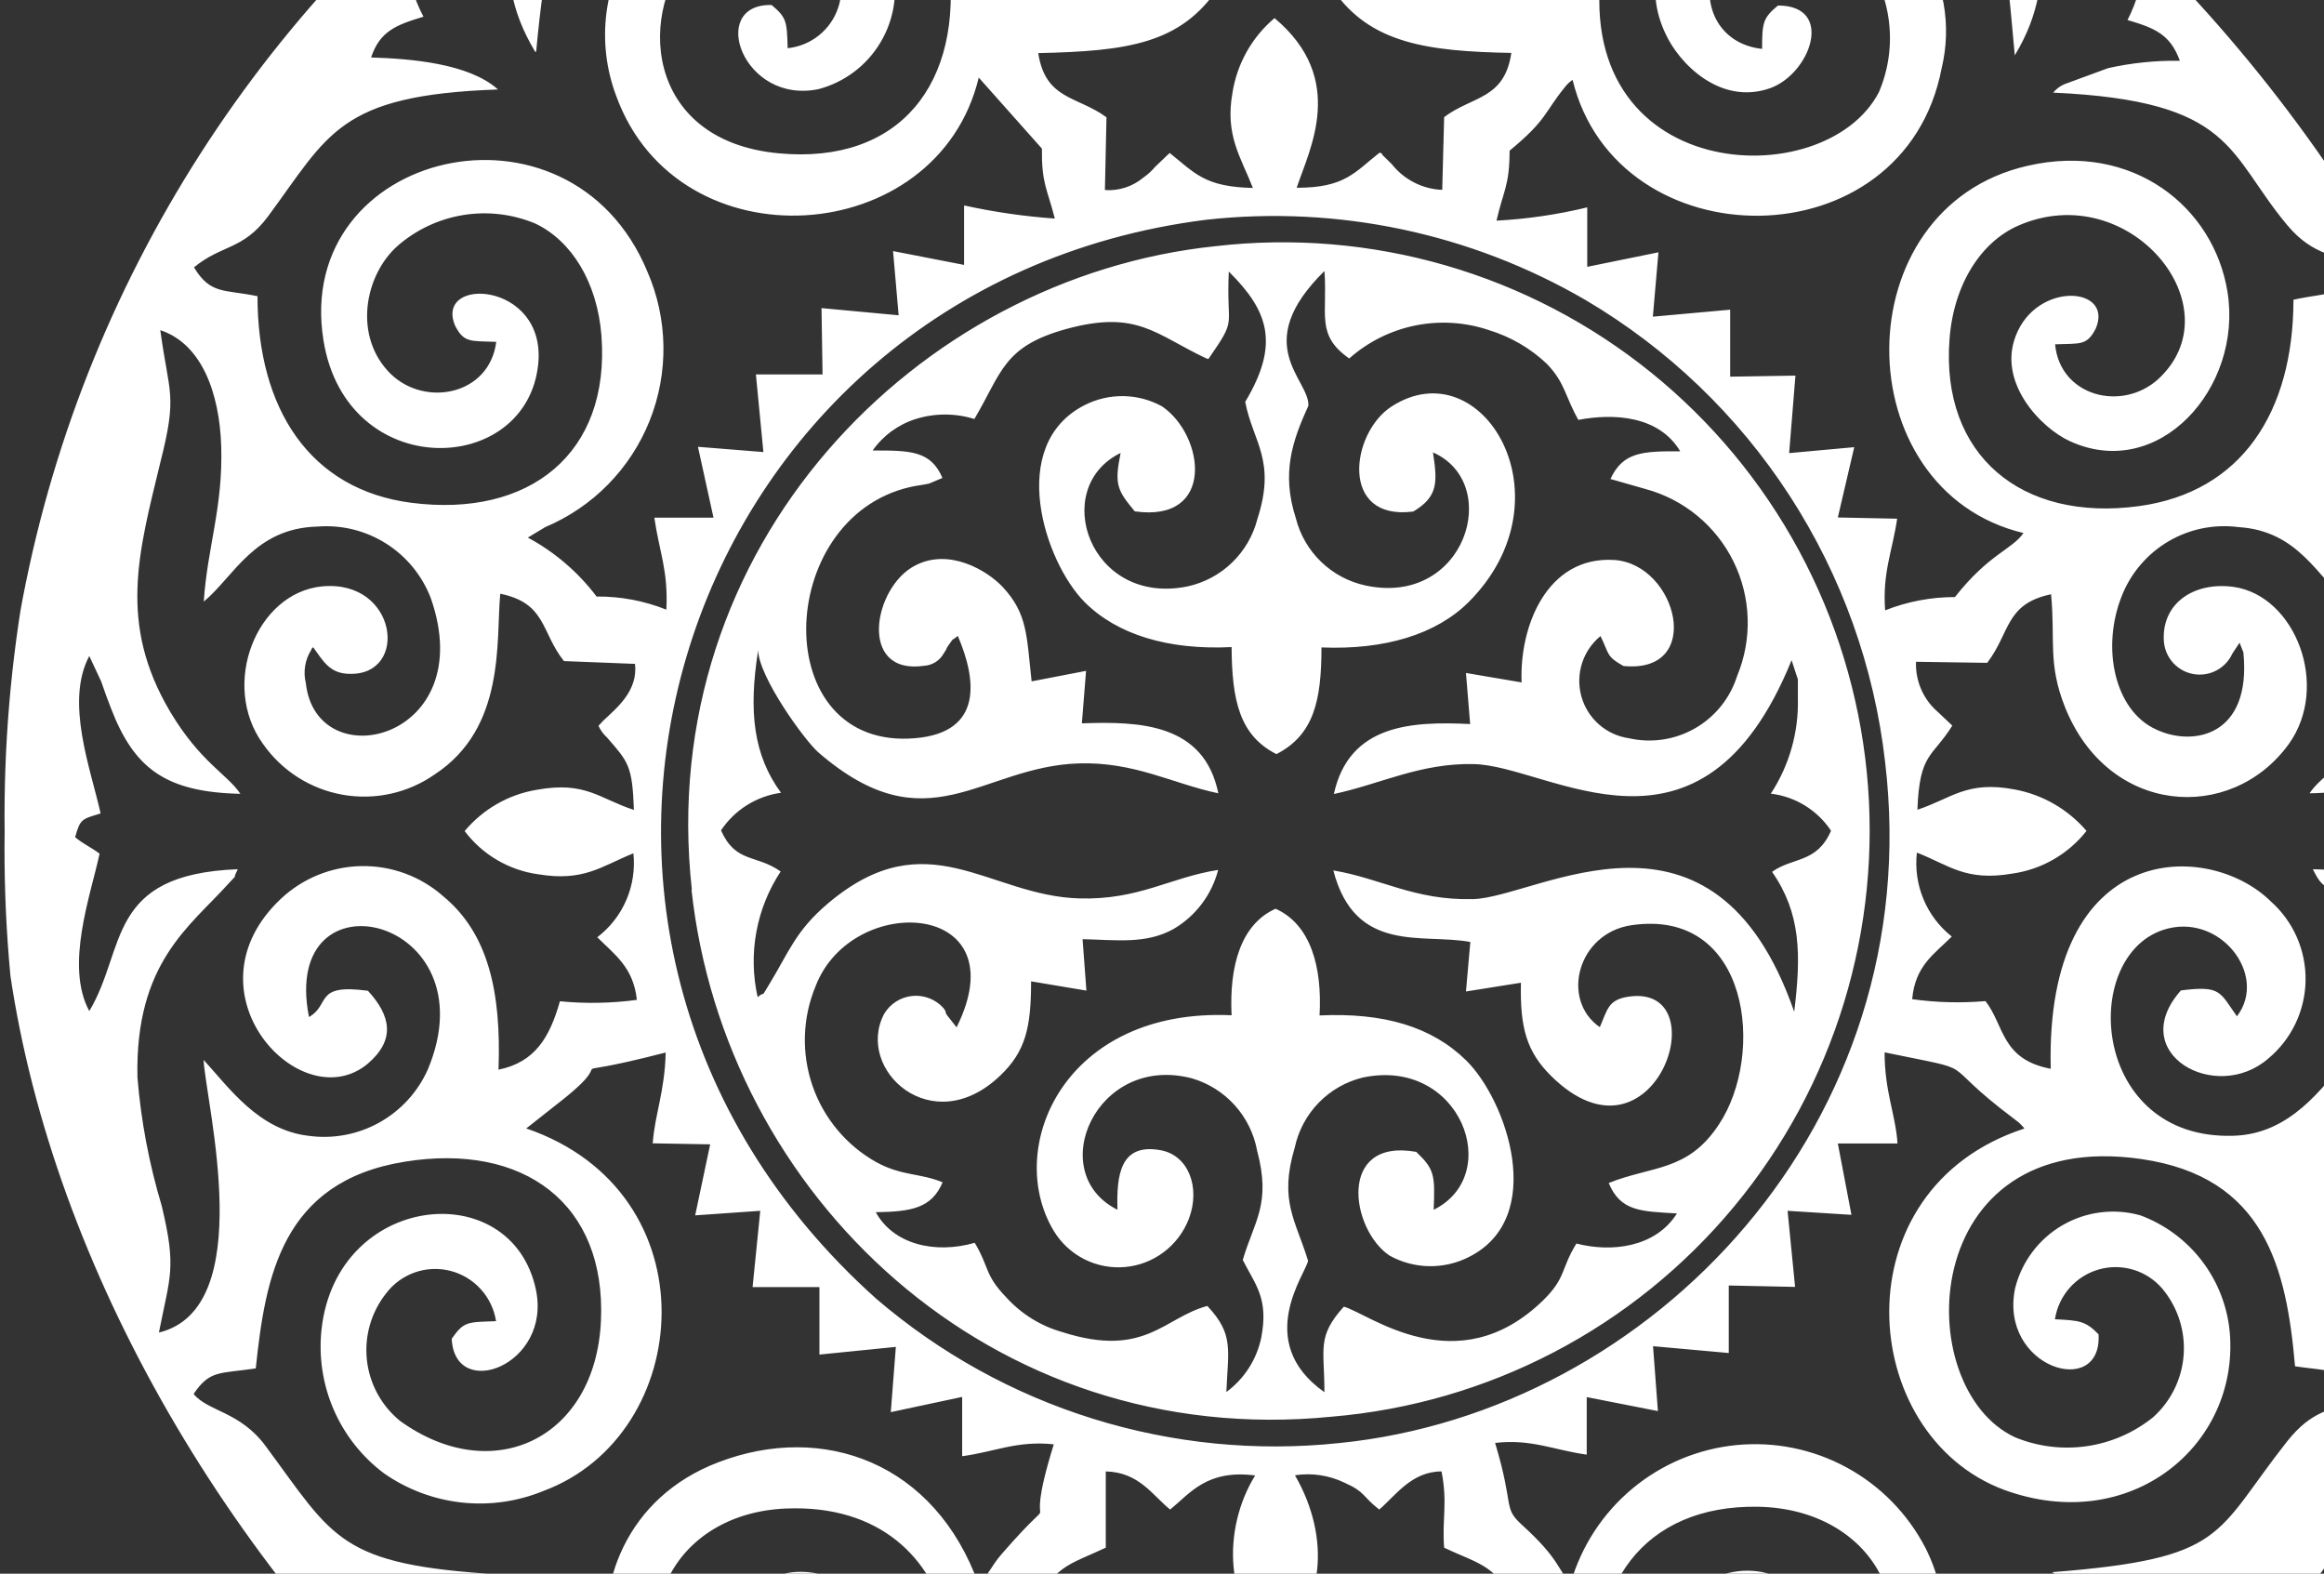 <svg width="802" height="543" viewBox="0 0 802 543" fill="none" xmlns="http://www.w3.org/2000/svg">
<rect x="0" y="0" width="802" height="543" fill="#333333" stroke="none"/>
<g clip-path="url(#clip0_51_338)">
<g clip-path="url(#clip1_51_338)">
<path fill-rule="evenodd" clip-rule="evenodd" d="M439.291 855.896C276.171 855.896 139.971 802.443 30.689 695.539C-78.593 588.634 -133.233 452.417 -133.233 286.89C-133.233 122.368 -78.332 -13.586 31.472 -120.974C141.276 -228.362 277.215 -282.076 439.291 -282.116C600.283 -282.116 736.202 -228.141 847.049 -120.19C957.897 -12.239 1013.42 123.455 1013.62 286.89C1013.62 451.411 958.459 587.386 848.133 694.814C737.808 802.242 601.627 855.936 439.592 855.896H439.291ZM416.226 123.636C398.641 115.367 392.499 106.858 368.049 113.496C346.128 119.532 345.767 128.524 336.252 144.578C329.663 142.525 322.607 142.525 316.018 144.578C310.005 146.466 304.778 150.283 301.143 155.441C314.03 155.441 321.197 155.441 325.232 164.917L320.655 166.848C318.607 167.331 316.078 167.572 314.091 168.055C266.998 178.798 264.95 259.067 315.777 254.722C339.504 252.73 336.915 234.262 330.531 219.415C327.159 222.192 330.11 218.933 327.52 222.373C326.135 224.244 327.219 223.278 325.713 225.39C325.041 226.634 324.063 227.686 322.872 228.446C321.682 229.207 320.318 229.65 318.908 229.736C295.904 233.055 301.384 202.396 315.897 195.093C327.52 189.058 340.528 196.723 346.008 202.517C354.68 211.811 354.258 219.476 356.005 235.107L374.794 231.486L373.348 249.592C393.282 248.868 415.503 249.592 420.442 273.733C404.844 270.474 391.596 262.809 372.264 263.413C338.36 264.499 320.233 292.261 282.474 259.671C277.657 255.506 261.819 233.538 261.638 224.364C258.266 245.548 260.012 260.576 269.527 273.552C265.354 274.122 261.35 275.573 257.779 277.81C254.207 280.047 251.151 283.019 248.811 286.528C253.93 297.934 260.855 294.675 269.406 300.711C265.237 307.024 262.383 314.117 261.017 321.564C259.651 329.01 259.801 336.657 261.457 344.044C264.589 341.509 262.18 345.01 265.311 339.88C272.357 328.352 274.525 321.17 285.907 311.574C320.173 282.786 341.07 309.16 372.566 310.005C393.101 310.548 403.76 302.763 420.381 300.167C419.28 304.418 417.351 308.409 414.705 311.91C412.06 315.411 408.749 318.353 404.965 320.567C395.389 325.878 385.212 324.309 373.589 324.067L374.914 341.811L355.824 338.612C355.824 354.425 353.957 362.753 345.225 371.082C321.618 393.775 295.001 368.97 305.118 349.838C306.143 348.114 307.558 346.655 309.249 345.581C310.94 344.506 312.86 343.845 314.853 343.651C316.846 343.457 318.856 343.736 320.722 344.465C322.588 345.193 324.256 346.352 325.593 347.846C327.098 349.898 325.593 348.691 327.159 350.743L330.11 354.485C351.91 310.729 293.977 307.53 281.451 340.302C276.896 351.258 276.528 363.51 280.416 374.721C284.304 385.931 292.176 395.314 302.528 401.077C311.381 405.845 317.343 404.698 325.292 407.958C321.498 416.89 314.572 418.097 302.227 418.278C308.249 429.262 322.461 432.823 336.373 428.84C341.431 437.229 339.685 439.824 347.212 447.609C352.445 453.403 359.211 457.588 366.724 459.68C395.149 468.733 401.773 454.55 416.648 450.627C425.861 460.464 423.814 465.534 423.212 480.321C429.398 475.766 433.687 469.081 435.256 461.551C437.846 447.971 433.269 443.445 428.872 434.754C432.847 421.235 438.749 415.502 433.811 396.973C432.729 391.161 430.064 385.762 426.11 381.373C422.156 376.985 417.068 373.778 411.408 372.108C378.226 363.357 360.22 404.759 385.634 417.433C385.272 405.362 386.597 394.258 400.689 396.913C410.144 398.724 414.359 409.768 410.264 420.571C408.51 425.126 405.519 429.097 401.628 432.035C397.738 434.973 393.104 436.76 388.252 437.193C383.4 437.627 378.524 436.69 374.176 434.488C369.828 432.286 366.183 428.908 363.653 424.736C346.369 396.008 367.387 347.665 425.018 350.321C424.175 333.482 428.15 318.937 440.194 313.566C452.238 318.937 456.333 333.543 455.37 350.381C477.531 349.355 494.032 354.244 505.896 365.831C519.927 379.531 534.019 420.149 506.919 433.728C502.66 435.895 497.935 436.984 493.159 436.899C488.383 436.815 483.7 435.561 479.519 433.245C466.029 424.192 461.452 392.568 488.733 397.456C495.056 403.491 495.236 405.423 494.755 417.433C519.205 405.362 503.969 364.685 470.305 371.806C464.52 373.207 459.246 376.215 455.092 380.486C450.937 384.757 448.069 390.116 446.819 395.947C441.278 414.415 447.18 421.114 451.395 434.996C451.034 438.918 432.185 462.878 457.056 480.381C457.056 465.232 454.346 461.309 463.741 450.868C472.292 453.162 502.764 477.665 532.513 448.696C540.523 440.85 538.536 437.953 544.016 429.081C556.06 432.219 571.296 430.469 578.703 418.7C566.298 417.976 559.252 418.036 555.157 408.199C570.212 402.164 582.437 404.336 593.156 388.041C609.296 363.9 603.876 313.264 563.046 319.239C544.437 321.955 538.415 344.949 552.085 354.425C554.735 348.389 554.916 345.01 561.841 343.923C593.457 339.035 570.995 406.388 535.344 371.323C526.853 362.934 524.504 354.666 524.865 339.095L505.896 342.113L507.401 325.033C491.081 321.955 467.655 329.378 460.127 300.349C476.508 303.064 488.07 310.729 508.305 310.246C530.707 309.703 591.35 269.086 619.172 349.114C621.581 329.559 621.521 315.135 611.524 300.831C618.811 295.641 626.94 297.934 631.879 286.648C629.546 283.136 626.48 280.173 622.893 277.964C619.306 275.755 615.283 274.352 611.102 273.854C617.495 264.081 620.752 252.582 620.437 240.901C620.437 239.392 620.437 235.831 620.437 234.443L618.269 227.804C587.074 304.694 534.742 264.016 508.485 263.654C490.118 263.232 476.086 270.655 460.308 273.974C465.608 249.833 487.287 248.868 507.341 249.833L505.896 232.21L525.106 235.469C524.263 216.398 533.718 191.774 557.084 193.222C578.824 194.671 588.339 232.633 560.215 229.796C554.193 226.416 555.398 225.692 552.326 219.476C549.329 221.929 547.108 225.203 545.936 228.899C544.764 232.595 544.69 236.553 545.724 240.29C546.759 244.027 548.856 247.382 551.761 249.945C554.666 252.507 558.252 254.167 562.082 254.722C569.869 256.502 578.039 255.28 584.968 251.299C591.897 247.319 597.078 240.87 599.48 233.236C602.088 226.95 603.326 220.178 603.111 213.374C602.896 206.57 601.234 199.89 598.235 193.781C595.236 187.673 590.969 182.277 585.721 177.955C580.473 173.633 574.364 170.484 567.803 168.719L555.759 165.279C560.035 156.045 566.659 155.623 579.847 155.743C572.44 143.311 556.722 142.586 544.678 144.88C540.101 136.793 540.161 132.206 533.898 125.627C528.215 120.212 521.348 116.203 513.845 113.919C505.657 111.148 496.885 110.594 488.415 112.31C479.945 114.027 472.077 117.955 465.608 123.696C453.985 115.548 458.2 108.608 457.056 93.52C431.101 119.049 451.998 130.938 451.516 139.991C446.036 152.062 442.121 163.106 447.18 178.798C448.633 184.537 451.659 189.754 455.916 193.86C460.173 197.966 465.49 200.798 471.268 202.034C505.775 209.397 518.723 166.788 494.514 156.105C496.08 166.426 496.32 171.375 487.709 176.505C462.175 179.824 466.089 149.406 480.181 140.293C511.496 120.014 542.691 171.978 506.739 207.828C495.598 218.872 477.893 224.304 456.032 223.399C456.032 241.806 453.383 253.575 440.495 260.214C427.728 253.756 425.139 241.625 425.018 223.278C403.158 224.364 385.573 218.993 374.372 207.828C360.521 194.007 347.212 153.51 374.372 139.75C378.523 137.651 383.122 136.599 387.771 136.683C392.419 136.767 396.977 137.985 401.05 140.233C415.744 150.312 419.538 180.428 391.596 176.444C385.573 169.142 384.489 167.271 386.718 156.286C362.087 168.357 375.998 209.276 409.843 202.336C415.619 201.075 420.932 198.228 425.186 194.114C429.44 190 432.468 184.78 433.931 179.039C440.495 158.761 432.365 152.545 429.716 138.663C441.76 118.566 437.665 107.22 424.055 93.701C423.091 113.979 427.247 109.091 417.009 123.877L416.226 123.636ZM698.484 389.188L697.64 388.282L696.737 387.377L694.87 385.929C666.687 364.745 685.536 370.418 650.367 363.115C650.367 376.815 654.161 384.48 654.823 394.559H634.227L638.925 419.183L616.883 417.795L619.473 444.049L596.589 443.566V466.862L570.453 464.508L572.139 486.899L547.569 482.071V501.927C536.247 500.358 528.418 496.435 515.953 497.883C522.637 520.093 518.602 520.033 525.046 526.008C538.355 538.078 537.09 540.975 542.028 546.286C545.705 533.523 553.118 522.159 563.309 513.663C573.499 505.168 585.998 499.932 599.19 498.632C612.382 497.332 625.659 500.028 637.306 506.372C648.952 512.715 658.432 522.415 664.519 534.215C668.754 542.639 670.961 551.941 670.961 561.374C670.961 570.807 668.754 580.109 664.519 588.533C646.994 620.339 598.998 627.883 577.74 595.956C575.044 592.273 573.115 588.083 572.066 583.638C571.017 579.192 570.871 574.581 571.635 570.078C572.399 565.574 574.058 561.27 576.513 557.422C578.969 553.573 582.171 550.258 585.93 547.674C603.153 535.181 627.302 544.174 624.471 565.297C621.942 572.6 611.403 575.074 608.754 564.995C608.255 562.144 607.974 559.259 607.911 556.365C603.807 557.014 599.983 558.859 596.916 561.668C593.849 564.477 591.674 568.128 590.66 572.166C589.646 576.204 589.839 580.452 591.214 584.381C592.59 588.31 595.087 591.748 598.396 594.267C605.034 599.388 613.409 601.701 621.728 600.708C630.047 599.715 637.647 595.496 642.899 588.956C666.626 556.667 646.151 520.636 606.766 519.912C567.382 519.188 546.545 547.433 553.049 587.688C554.108 595.308 556.691 602.636 560.644 609.232C564.597 615.828 569.838 621.556 576.053 626.072C592.133 638.505 602.792 636.031 624.231 639.712C627.603 651.783 623.448 654.619 633.685 661.258C641.333 653.171 637.841 645.989 650.848 636.212C679.213 614.847 692.341 612.071 695.232 555.761C704.144 567.832 705.168 582.136 706.252 600.06C714.924 596.62 717.513 592.335 719.742 581.955C728.052 584.791 730.642 587.386 741.18 587.205L734.496 567.349C744.974 564.995 750.033 561.314 753.104 553.227C733.773 552.563 721.97 551.114 708.179 542.484C768.762 537.716 763.884 529.568 789.237 497.4C798.089 486.235 804.112 487.382 810.917 482.795C813.085 481.407 812.302 481.709 813.566 480.321C808.327 471.992 803.75 473.199 792.007 471.449C789.056 437.41 781.529 406.087 738.952 399.931C661.447 388.705 658.798 479.053 695.412 495.952C703.246 499.17 711.797 500.224 720.176 499.003C728.554 497.782 736.452 494.332 743.047 489.011C749.191 483.489 752.961 475.797 753.568 467.549C754.174 459.3 751.569 451.138 746.299 444.773C743.677 441.655 740.215 439.359 736.326 438.16C732.437 436.96 728.286 436.908 724.368 438.009C720.45 439.11 716.931 441.318 714.232 444.368C711.532 447.419 709.765 451.184 709.143 455.214C717.754 455.636 719.681 455.817 724.198 460.404C725.523 482.916 689.691 471.992 695.412 444.471C696.55 439.944 698.581 435.691 701.387 431.964C704.192 428.237 707.713 425.112 711.744 422.771C715.774 420.431 720.232 418.924 724.853 418.338C729.475 417.753 734.166 418.102 738.651 419.364C747.068 422.493 754.43 427.945 759.886 435.09C765.342 442.234 768.67 450.78 769.484 459.74C772.797 498.668 735.218 530.051 691.558 514.058C640.671 495.047 634.528 410.251 698.544 389.429L698.484 389.188ZM623.869 -65.872C585.207 -65.329 558.469 -48.309 553.049 -13.667C540.884 63.705 629.891 67.93 648.44 31.718C651.724 23.986 652.897 15.518 651.839 7.182C650.78 -1.154 647.529 -9.058 642.417 -15.719C633.866 -26.522 613.812 -33.825 598.817 -20.97C583.822 -8.114 588.519 14.759 608.091 16.872C608.091 7.819 608.392 6.189 613.571 1.904C633.264 1.904 624.773 25.502 610.801 30.451C593.518 36.486 579.245 21.7 574.668 11.44C560.276 -19.219 593.578 -47.646 625.796 -42.878C633.19 -41.712 640.263 -39.023 646.568 -34.982C652.874 -30.941 658.276 -25.635 662.435 -19.398C666.593 -13.161 669.417 -6.129 670.729 1.256C672.042 8.641 671.813 16.218 670.059 23.51C657.172 91.045 558.047 90.442 542.691 27.554C541.624 28.275 540.687 29.173 539.921 30.209C532.875 38.9 533.899 41.314 520.951 51.997C520.951 64.067 518.783 65.818 516.434 76.138C526.991 75.578 537.474 74.042 547.749 71.551V92.071L572.32 87.062L570.393 109.272L597.071 106.858V129.973L619.594 129.611L617.426 156.347L639.888 154.295L634.227 178.557L654.703 178.979C653.016 190.325 649.584 197.568 650.547 210.604C658.216 207.567 666.389 206.01 674.636 206.017C686.379 191.11 694.208 189.722 698.303 183.928C636.636 169.202 635.914 71.612 699.808 57.187C735.941 48.919 764.004 71.37 768.701 100.762C774.001 133.835 744.914 166.365 714.201 152.182C704.144 147.535 689.39 131.964 695.593 115.971C702.759 96.96 729.497 98.77 723.234 113.376C720.103 119.411 717.875 118.445 709.203 118.807C710.829 136.551 731.967 142.285 744.734 130.878C771.713 106.073 734.797 61.17 696.556 77.828C683.669 83.441 674.214 98.046 672.769 116.997C669.698 156.95 697.46 180.186 738.169 174.634C773.519 169.805 791.405 142.285 791.465 103.417C804.593 100.581 806.942 102.754 813.687 93.399C805.978 86.639 798.812 89.053 789.237 77.586C768.521 52.781 771.171 34.796 708.54 31.96C709.582 30.706 710.902 29.713 712.395 29.063L727.51 23.51C735.632 21.69 743.94 20.839 752.261 20.976C748.949 11.862 743.649 9.69 734.195 6.913C737.375 0.714 739.299 -6.055 739.856 -13.003C732.799 -12.774 725.925 -10.693 719.922 -6.968C717.333 -17.771 714.623 -21.513 706.312 -25.919C704.445 -6.364 704.205 4.258 695.292 19.105C692.281 -12.219 693.003 -24.772 674.455 -43.542C663.194 -54.948 662.11 -52.776 651.089 -61.104C644.966 -65.676 640.351 -71.983 637.841 -79.21C637.841 -79.572 636.516 -82.469 636.455 -82.59C634.287 -86.754 634.89 -85.125 633.565 -86.513C624.652 -81.745 626.278 -76.192 623.809 -64.605L623.869 -65.872ZM225.264 394.439C225.927 384.722 229.419 376.634 229.721 363.176C187.566 374.039 216.05 362.029 194.31 379.35L181.604 389.369C246.161 411.458 239.597 495.047 187.626 514.42C178.671 518.115 168.934 519.498 159.307 518.444C149.68 517.389 140.471 513.931 132.523 508.384C124.921 502.693 118.933 495.112 115.151 486.39C111.37 477.667 109.927 468.107 110.964 458.654C116.203 411.579 176.425 405.362 184.916 444.893C190.516 471.086 156.853 483.64 155.889 461.913C160.165 455.878 161.249 456.24 171.185 455.878C170.543 451.747 168.702 447.897 165.892 444.808C163.082 441.718 159.427 439.525 155.383 438.502C151.339 437.479 147.083 437.672 143.147 439.055C139.211 440.438 135.767 442.951 133.246 446.282C128.089 452.782 125.707 461.064 126.621 469.318C127.535 477.573 131.67 485.13 138.124 490.339C170.101 513.333 205.512 496.374 207.378 455.817C209.245 415.26 180.7 394.257 139.75 400.836C97.113 407.656 91.573 440.789 88.261 472.173C75.795 474.044 72.422 472.656 66.822 480.984C71.64 487.02 82.961 487.02 91.754 499.09C115.36 530.956 116.926 539.889 172.209 543.268C158.358 551.959 146.555 553.347 127.224 554.011C128.68 557.88 131.202 561.254 134.496 563.744C137.79 566.233 141.721 567.734 145.832 568.073C142.705 574.383 140.669 581.179 139.81 588.171C146.904 587.94 153.816 585.86 159.864 582.136C162.935 592.939 164.922 597.224 173.956 600.905C174.919 584.007 176.184 567.651 184.976 556.606C186.421 585.817 189.854 603.742 205.873 619.494C213.516 626.03 221.561 632.077 229.961 637.6C241.283 646.291 239.175 654.318 246.221 661.741C256.459 654.68 252.243 652.809 255.676 640.255C277.657 636.151 287.774 639.229 304.516 625.891C343.418 594.93 336.252 517.92 271.334 520.516C232.009 522.085 213.521 559.443 237.549 590.344C242.787 596.378 250.077 600.246 258.001 601.194C265.926 602.142 273.919 600.103 280.427 595.474C283.867 593.154 286.547 589.868 288.133 586.029C289.719 582.189 290.14 577.966 289.343 573.889C288.546 569.811 286.566 566.059 283.652 563.103C280.738 560.147 277.019 558.118 272.959 557.27C272.959 557.693 272.538 558.236 272.418 558.598C272.297 558.96 272.056 559.443 271.996 559.865L270.912 565.478C269.105 571.815 270.912 568.315 266.877 571.031C247.727 578.756 251.34 537.233 281.812 542.906C290.832 545.085 298.628 550.748 303.501 558.661C308.374 566.574 309.929 576.096 307.828 585.153C305.05 593.564 299.969 601.023 293.165 606.679C286.361 612.334 278.107 615.96 269.346 617.14C204.006 626.072 184.253 528.844 247.847 504.582C283.98 490.701 322.702 504.582 337.758 546.829C340.949 543.57 342.395 539.949 345.586 536.328C369.193 509.109 351.609 537.233 363.653 498.366C350.886 497.038 343.599 500.901 332.037 502.47V482.01L307.406 487.261L309.153 464.749L282.776 467.405V444.109H259.711L262.361 417.795L239.898 419.364L245.077 394.861L224.722 394.499L225.264 394.439ZM184.735 17.958C175.521 2.447 175.762 -7.028 173.655 -27.005C169.943 -25.329 166.739 -22.699 164.37 -19.381C162.001 -16.063 160.55 -12.176 160.165 -8.114C154.113 -11.829 147.204 -13.908 140.111 -14.15C140.838 -7.188 142.882 -0.429 146.133 5.767C136.679 8.603 131.078 10.776 128.067 19.829C141.797 20.251 161.851 21.881 171.848 30.873C116.745 32.805 113.493 46.324 92.476 74.689C83.744 86.398 76.517 84.346 66.942 92.252C72.663 101.728 77.361 99.796 88.863 102.21C88.863 141.078 106.929 168.961 141.918 173.487C182.688 178.738 210.63 156.528 207.559 115.85C206.114 97.322 197.201 83.079 184.795 77.164C176.941 73.867 168.324 72.838 159.917 74.193C151.51 75.547 143.648 79.231 137.221 84.829C125.779 94.968 121.804 116.092 134.752 128.947C146.796 140.715 168.957 136.249 171.246 117.962C162.453 117.6 160.165 118.385 157.094 112.47C149.626 95.149 188.409 97.02 185.759 125.386C182.025 164.615 119.516 166.607 111.627 117.419C101.088 51.937 196.539 29.002 223.397 93.701C226.926 101.8 228.813 110.521 228.948 119.358C229.084 128.194 227.466 136.97 224.188 145.174C220.91 153.378 216.038 160.848 209.854 167.149C203.67 173.449 196.299 178.455 188.168 181.876L182.146 185.497C191.428 190.479 199.523 197.418 205.873 205.836C214.12 205.762 222.302 207.3 229.961 210.363C230.624 196.783 227.553 190.627 225.806 178.617H246.221L240.861 154.174L263.445 155.985L260.855 129.188H283.86L283.498 106.314L310.116 108.789L308.189 86.639L332.699 91.407V70.887C343.014 73.157 353.48 74.67 364.014 75.414C361.304 64.852 359.437 63.343 359.558 51.273L337.758 26.769C323.545 86.036 234.117 92.071 212.678 33.167C209.204 23.998 208.041 14.111 209.291 4.384C210.541 -5.343 214.166 -14.611 219.844 -22.599C245.98 -56.517 297.59 -46.74 307.888 -11.856C310.051 -2.834 308.602 6.678 303.852 14.642C299.102 22.607 291.428 28.39 282.474 30.753C256.278 36.184 244.174 1.24 266.275 1.723C271.454 6.068 271.574 7.396 271.815 16.63C275.741 16.229 279.47 14.706 282.557 12.242C285.644 9.778 287.959 6.477 289.228 2.732C290.497 -1.012 290.666 -5.044 289.714 -8.882C288.762 -12.72 286.73 -16.204 283.86 -18.918C280.985 -21.832 277.556 -24.139 273.775 -25.7C269.994 -27.261 265.939 -28.046 261.85 -28.006C257.761 -27.967 253.721 -27.105 249.971 -25.471C246.221 -23.837 242.836 -21.465 240.018 -18.495C219.543 3.051 221.952 48.557 268.744 52.902C310.477 56.825 332.639 28.761 327.339 -13.486C326.463 -21.218 323.999 -28.684 320.102 -35.415C316.205 -42.146 310.96 -47.995 304.696 -52.594C286.63 -65.691 278.68 -62.553 255.736 -66.596C254.773 -78.667 254.893 -83.857 246.763 -87.961C243.511 -84.521 244.836 -86.332 242.969 -81.926C240.752 -74.498 236.265 -67.955 230.142 -63.217C199.67 -39.075 191.059 -47.102 185.036 17.716L184.735 17.958ZM440.013 567.168C422.489 555.098 421.646 527.697 433.148 509.109C416.527 506.996 410.806 515.144 403.82 520.878C397.798 516.049 393.101 507.962 381.599 507.721V534.034C369.555 539.708 361.485 540.915 358.715 555.46C438.147 551.295 442.181 617.261 407.735 638.686C386.477 651.903 354.86 636.875 355.944 612.855C357.149 587.447 389.97 589.318 386.055 609.174C384.851 615.209 380.635 615.511 376.661 621.244C430.077 628.728 408.999 558.115 358.594 579.782C350.597 583.343 344.022 589.486 339.917 597.232C335.813 604.977 334.416 613.878 335.951 622.512C337.999 639.048 353.475 650.636 362.93 658.18C340.227 655.645 280.427 638.565 267.359 672.906C288.798 669.768 291.447 666.509 314.633 672.906C352.753 683.106 383.405 687.029 415.263 657.456C419.035 653.064 423.057 648.893 427.307 644.963C427.307 663.612 423.031 673.872 412.733 681.899C402.435 689.926 388.103 691.193 377.986 697.651C400.026 703.686 413.576 699.28 432.185 693.547C436.46 698.134 433.51 698.496 440.013 701.936C444.048 699.824 441.338 701.936 444.651 698.194L447.902 693.547C478.435 702.539 470.847 702.6 502.102 697.349C472.774 684.071 452.961 685.641 452.72 644.903C459.405 649.369 462.235 658.24 481.265 669.466C510.232 686.606 535.464 680.933 566.779 672.544C588.58 666.509 592.915 670.13 612.789 673.087C600.082 639.169 540.523 655.585 517.277 658.421C561.359 627.038 544.979 589.076 520.469 579.54C468.98 559.443 452.058 630.116 503.366 621.425L500.837 618.347L499.934 617.563C487.167 605.492 496.923 596.741 501.921 595.112C514.748 590.947 523.721 602.475 524.083 613.217C524.986 636.876 493.972 652.447 472.292 638.867C467.309 635.923 462.983 631.981 459.585 627.289C456.187 622.596 453.789 617.253 452.541 611.592C451.292 605.93 451.22 600.072 452.328 594.381C453.437 588.691 455.702 583.29 458.983 578.515C473.798 557.089 490.359 556.667 521.613 555.098C518.602 540.553 510.111 539.647 498.368 534.034C497.585 524.137 499.633 518.765 497.465 507.721C487.107 507.721 481.566 516.11 475.966 520.878C469.943 516.17 471.268 514.842 463.921 511.583C458.625 509.036 452.685 508.153 446.879 509.048C459.405 530.655 457.056 555.399 439.953 567.168H440.013ZM83.142 273.914C57.187 273.371 46.286 265.223 38.277 244.341C37.133 241.384 36.109 238.668 34.905 235.107L30.81 226.356C22.379 242.168 31.291 265.284 34.724 280.674C28.28 282.665 27.678 282.484 25.932 288.881C28.822 291.296 31.291 292.261 34.363 294.555C31.291 308.919 22.318 333.18 30.81 348.872C43.697 327.447 36.41 301.676 82.058 299.926C79.649 304.754 82.781 300.53 78.926 304.815C65.617 319.661 46.587 332.034 47.431 371.746C48.658 386.766 51.463 401.615 55.801 416.045C60.98 437.651 58.692 440.186 54.838 459.801C89.224 451.472 71.158 381.342 70.254 365.711C79.047 375.307 89.164 389.852 106.387 391.904C114.808 393.091 123.386 391.501 130.827 387.375C138.268 383.249 144.169 376.811 147.639 369.03C169.8 316.04 96.391 299.021 106.628 350.924C114.216 346.579 108.254 339.336 126.983 341.871C134.932 350.562 136.498 358.77 126.983 366.978C103.978 386.351 62.787 342.414 96.872 310.186C104.445 303.046 114.407 299.001 124.802 298.845C135.198 298.689 145.276 302.432 153.059 309.341C168.355 322.015 173.052 342.052 172.029 369.09C184.555 366.556 189.673 358.046 193.226 345.492C202.068 346.357 210.98 346.195 219.784 345.01C218.58 333.724 212.076 329.378 206.114 323.403C210.504 320.058 213.958 315.634 216.142 310.559C218.326 305.484 219.165 299.93 218.58 294.434C207.439 298.96 201.417 304.271 185.759 301.676C180.752 300.992 175.93 299.322 171.568 296.764C167.207 294.206 163.393 290.809 160.346 286.769C166.669 279.192 175.493 274.139 185.217 272.526C202.079 269.448 206.836 275.604 218.76 279.466C218.218 264.137 216.833 262.93 209.426 254.42C208.2 253.306 207.215 251.95 206.535 250.437L208.222 248.626C212.798 244.341 220.266 238.306 219.122 229.072L194.612 228.106C186.602 218.027 188.589 208.13 172.631 204.87C171.125 221.286 174.558 251.04 150.108 267.154C140.844 273.653 129.384 276.197 118.249 274.228C107.113 272.258 97.215 265.937 90.73 256.653C75.975 236.254 88.441 204.569 111.145 202.336C137.16 199.861 141.255 232.995 120.72 232.512C113.794 232.512 111.506 228.046 108.074 223.338C108.074 223.338 107.471 223.701 107.411 224.244C106.34 225.928 105.622 227.814 105.301 229.785C104.981 231.756 105.063 233.772 105.544 235.711C109.158 268.784 165.766 255.205 148.663 206.379C145.675 198.591 140.256 191.979 133.212 187.531C126.169 183.082 117.879 181.035 109.579 181.695C87.779 182.238 80.733 198.956 70.315 207.586C71.579 188.696 76.999 175.056 76.337 153.872C75.735 135.767 69.713 118.687 55.32 113.919C58.331 136.31 61.342 135.887 55.32 159.606C47.852 190.506 40.626 215.191 58.812 245.729C69.171 263.051 78.625 267.336 82.901 273.854L83.142 273.914ZM238.633 306.987C250.015 411.941 341.672 500.599 459.585 488.83C486.357 486.584 512.416 479.022 536.243 466.585C560.07 454.148 581.191 437.084 598.373 416.387C615.556 395.69 628.459 371.773 636.329 346.03C644.199 320.288 646.88 293.233 644.216 266.441C641.551 239.65 633.594 213.657 620.809 189.978C608.023 166.298 590.665 145.405 569.743 128.514C548.822 111.623 524.757 99.072 498.949 91.593C473.14 84.114 446.105 81.856 419.418 84.95C316.319 95.692 225.686 188.575 238.754 306.987H238.633ZM416.166 75.836C234.237 98.77 160.827 321.412 302.408 448.152C324.247 466.887 349.666 480.964 377.115 489.524C404.563 498.085 433.465 500.95 462.055 497.943C570.453 487.14 665.302 387.136 650.547 262.99C646.819 230.185 635.532 198.697 617.576 171.013C599.621 143.33 575.489 120.21 547.087 103.478C507.519 80.471 461.633 70.783 416.166 75.836ZM378.407 -48.43C372.385 -47.585 377.022 -48.43 375.336 -46.318L378.467 -44.145C380.963 -43.283 383.108 -41.622 384.57 -39.419C386.032 -37.216 386.732 -34.592 386.561 -31.951C386.39 -29.311 385.357 -26.8 383.623 -24.805C381.889 -22.81 379.548 -21.441 376.962 -20.909C363.412 -18.073 354.74 -30.083 355.884 -43.24C357.811 -64.846 388.886 -78.848 409.06 -64.122C413.763 -60.983 417.795 -56.937 420.922 -52.221C424.049 -47.504 426.208 -42.211 427.273 -36.65C428.338 -31.089 428.287 -25.371 427.125 -19.829C425.962 -14.288 423.711 -9.033 420.502 -4.373C407.554 15.061 389.247 17.656 358.293 18.32C360.762 34.495 371.843 33.106 381.84 40.469L381.298 65.576C386.101 65.92 390.85 64.384 394.546 61.291C396.076 60.237 397.454 58.978 398.641 57.549L403.64 52.782C412.372 59.722 415.684 64.49 432.365 64.852C428.27 54.29 422.67 46.746 425.319 32.02C426.899 21.957 432.053 12.805 439.833 6.249C464.945 27.252 451.877 51.514 447.481 64.792C464.162 64.792 467.414 59.481 476.026 52.721C476.387 52.721 476.869 52.721 477.05 53.445L480.302 56.644C482.395 59.29 485.034 61.453 488.037 62.984C491.041 64.515 494.339 65.379 497.706 65.516L498.368 40.409C508.003 33.106 519.205 34.374 521.553 18.26C492.587 17.716 472.774 15.001 460.067 -3.528C453.411 -12.834 450.695 -24.401 452.511 -35.706C454.327 -47.011 460.528 -57.138 469.763 -63.88C489.154 -78.788 520.71 -66.174 523.962 -45.111C525.949 -31.592 517.94 -19.461 504.511 -20.97C501.725 -21.142 499.086 -22.278 497.044 -24.183C495.002 -26.089 493.683 -28.646 493.314 -31.418C492.944 -34.19 493.546 -37.004 495.017 -39.381C496.488 -41.757 498.737 -43.548 501.379 -44.447L504.932 -46.197C503.246 -48.611 504.45 -47.525 501.56 -48.672C469.341 -50.12 469.462 -28.152 475.845 -16.383C488.552 7.215 547.81 1.723 544.678 -46.559C543.414 -66.777 527.756 -74.14 518.723 -84.159C537.753 -82.952 552.627 -77.158 573.825 -78.124C591.169 -78.908 609.958 -86.332 612.548 -99.549C592.855 -95.747 590.085 -93.514 568.887 -98.523C525.829 -108.3 489.696 -117.112 453.202 -70.881C450.673 -101.058 467.836 -111.318 491.503 -119.526L500.114 -123.75C484.457 -131.234 462.898 -124.294 447.902 -120.009L444.349 -124.897C441.639 -128.458 443.868 -126.527 440.013 -128.579C433.991 -125.259 437.484 -125.802 432.185 -120.009C417.792 -124.414 395.39 -131.355 379.913 -123.75C389.729 -114.698 429.957 -116.87 426.885 -70.881C391.294 -114.094 360.28 -110.412 314.813 -99.368C290.725 -93.333 290.725 -95.928 267.66 -99.368C278.741 -65.57 342.274 -82.831 361.364 -84.461C352.271 -74.02 336.674 -67.562 335.349 -46.801C332.157 1.482 391.475 7.155 404.182 -16.624C411.047 -29.359 410.204 -49.818 378.407 -48.973V-48.43ZM847.049 346.458L848.615 350.14L851.084 345.975C850.302 319.963 853.915 319.058 845.363 294.374C851.084 290.149 851.385 293.589 854.035 286.528C851.024 282.001 851.265 282.303 845.363 280.492C848.615 267.155 857.408 239.815 849.218 225.451C837.836 241.022 844.46 273.069 797.005 273.733C801.462 267.094 809.953 264.197 821.094 245.548C828.829 233.262 832.942 219.035 832.958 204.508C832.096 189.297 829.427 174.244 825.008 159.666C819.468 136.43 821.877 136.491 825.008 113.979C810.314 118.807 804.594 135.767 804.052 153.993C803.449 175.117 808.689 188.636 810.074 207.647C799.776 199.258 793.272 183.143 772.435 181.876C764.101 180.793 755.643 182.51 748.386 186.759C741.129 191.007 735.481 197.546 732.328 205.353C724.981 223.459 729.738 245.246 744.071 251.704C756.778 257.739 777.072 254.058 774.182 225.089L772.857 221.769L770.388 225.511C769.261 227.981 767.359 230.013 764.972 231.297C762.584 232.582 759.843 233.047 757.167 232.623C754.49 232.199 752.026 230.908 750.151 228.948C748.275 226.988 747.092 224.467 746.781 221.769C745.577 208.371 756.958 200.585 770.87 202.517C792.128 205.595 804.232 236.797 789.779 256.834C769.846 284.174 727.57 281.337 712.635 244.039C706.613 228.891 709.323 220.924 707.818 205.051C691.98 208.371 693.786 218.208 685.777 228.71L661.207 228.348C661.078 231.587 661.677 234.815 662.959 237.792C664.241 240.769 666.173 243.419 668.614 245.548L673.732 250.376C666.807 261.481 662.411 259.671 661.688 279.406C673.431 275.544 678.671 269.267 695.232 272.405C704.891 274.189 713.648 279.237 720.043 286.709C713.722 294.737 704.554 300.012 694.449 301.435C678.309 304.211 672.648 298.538 661.508 294.193C660.886 299.65 661.666 305.176 663.774 310.246C665.882 315.316 669.247 319.762 673.552 323.162C667.53 329.197 660.905 333.18 659.882 344.768C668.261 345.934 676.745 346.157 685.174 345.432C691.739 353.821 690.534 365.53 707.697 368.789C705.71 289.364 762.258 289.968 783.576 310.971C787.44 314.385 790.52 318.599 792.603 323.321C794.686 328.043 795.723 333.162 795.643 338.324C795.563 343.486 794.368 348.57 792.139 353.225C789.91 357.88 786.701 361.995 782.733 365.288C764.667 380.98 733.352 363.478 752.622 341.751C766.473 340 765.931 342.233 771.953 350.683C782.914 336.439 765.931 314.471 746.48 320.868C717.574 330.465 721.789 393.292 770.568 391.904C790.622 391.421 801.462 374.945 809.772 365.65C809.23 379.35 790.682 452.196 825.249 459.68C821.335 440.065 819.227 436.987 824.226 416.286C834.162 376.815 840.907 340.121 805.376 308.315C800.86 304.332 800.799 305.177 798.15 299.926C815.313 300.288 826.092 303.427 833.379 313.385C840.112 323.352 844.762 334.582 847.049 346.398V346.458ZM439.411 731.81C499.086 732.436 558.341 721.747 614.053 700.306C668.054 678.81 717.202 646.671 758.584 605.794C800.583 565.478 833.693 516.795 855.782 462.879C877.876 406.796 888.86 346.939 888.12 286.648C888.835 226.598 877.786 166.99 855.601 111.203C833.357 57.231 800.107 8.511 757.982 -31.833C716.592 -72.836 667.456 -105.151 613.451 -126.889C500.955 -168.976 377.085 -168.976 264.589 -126.889C210.703 -105.361 161.708 -73.153 120.539 -32.195C78.698 8.13 45.752 56.794 23.824 110.66C1.799 166.758 -9.143 226.61 -8.395 286.89C-9.162 347.39 1.716 407.471 23.643 463.844C45.405 517.692 78.235 566.345 119.997 606.639C205.431 690.087 311.903 731.81 439.411 731.81ZM126.742 599.336C210.329 681.054 314.552 721.933 439.411 721.973C497.953 722.639 556.09 712.174 610.741 691.133C663.526 670.181 711.601 638.869 752.141 599.034C793.146 559.659 825.458 512.104 846.989 459.438C868.668 404.562 879.429 345.966 878.666 286.95C879.386 228.162 868.583 169.803 846.869 115.186C825.137 62.492 792.668 14.925 751.539 -24.47C711.031 -64.569 662.964 -96.184 610.139 -117.474C499.971 -158.675 378.671 -158.675 268.503 -117.474C215.799 -96.468 167.854 -65.043 127.525 -25.074C86.696 14.34 54.533 61.867 33.098 114.462C11.579 169.4 0.883 227.996 1.602 287.011C0.792 346.221 11.384 405.032 32.797 460.223C53.974 512.784 85.988 560.272 126.742 599.578V599.336Z" fill="white"/>
</g>
</g>
<defs>
<clipPath id="clip0_51_338">
<rect width="958" height="543" fill="white"/>
</clipPath>
<clipPath id="clip1_51_338">
<rect y="-149" width="883" height="877" rx="438.5" fill="white"/>
</clipPath>
</defs>
</svg>
